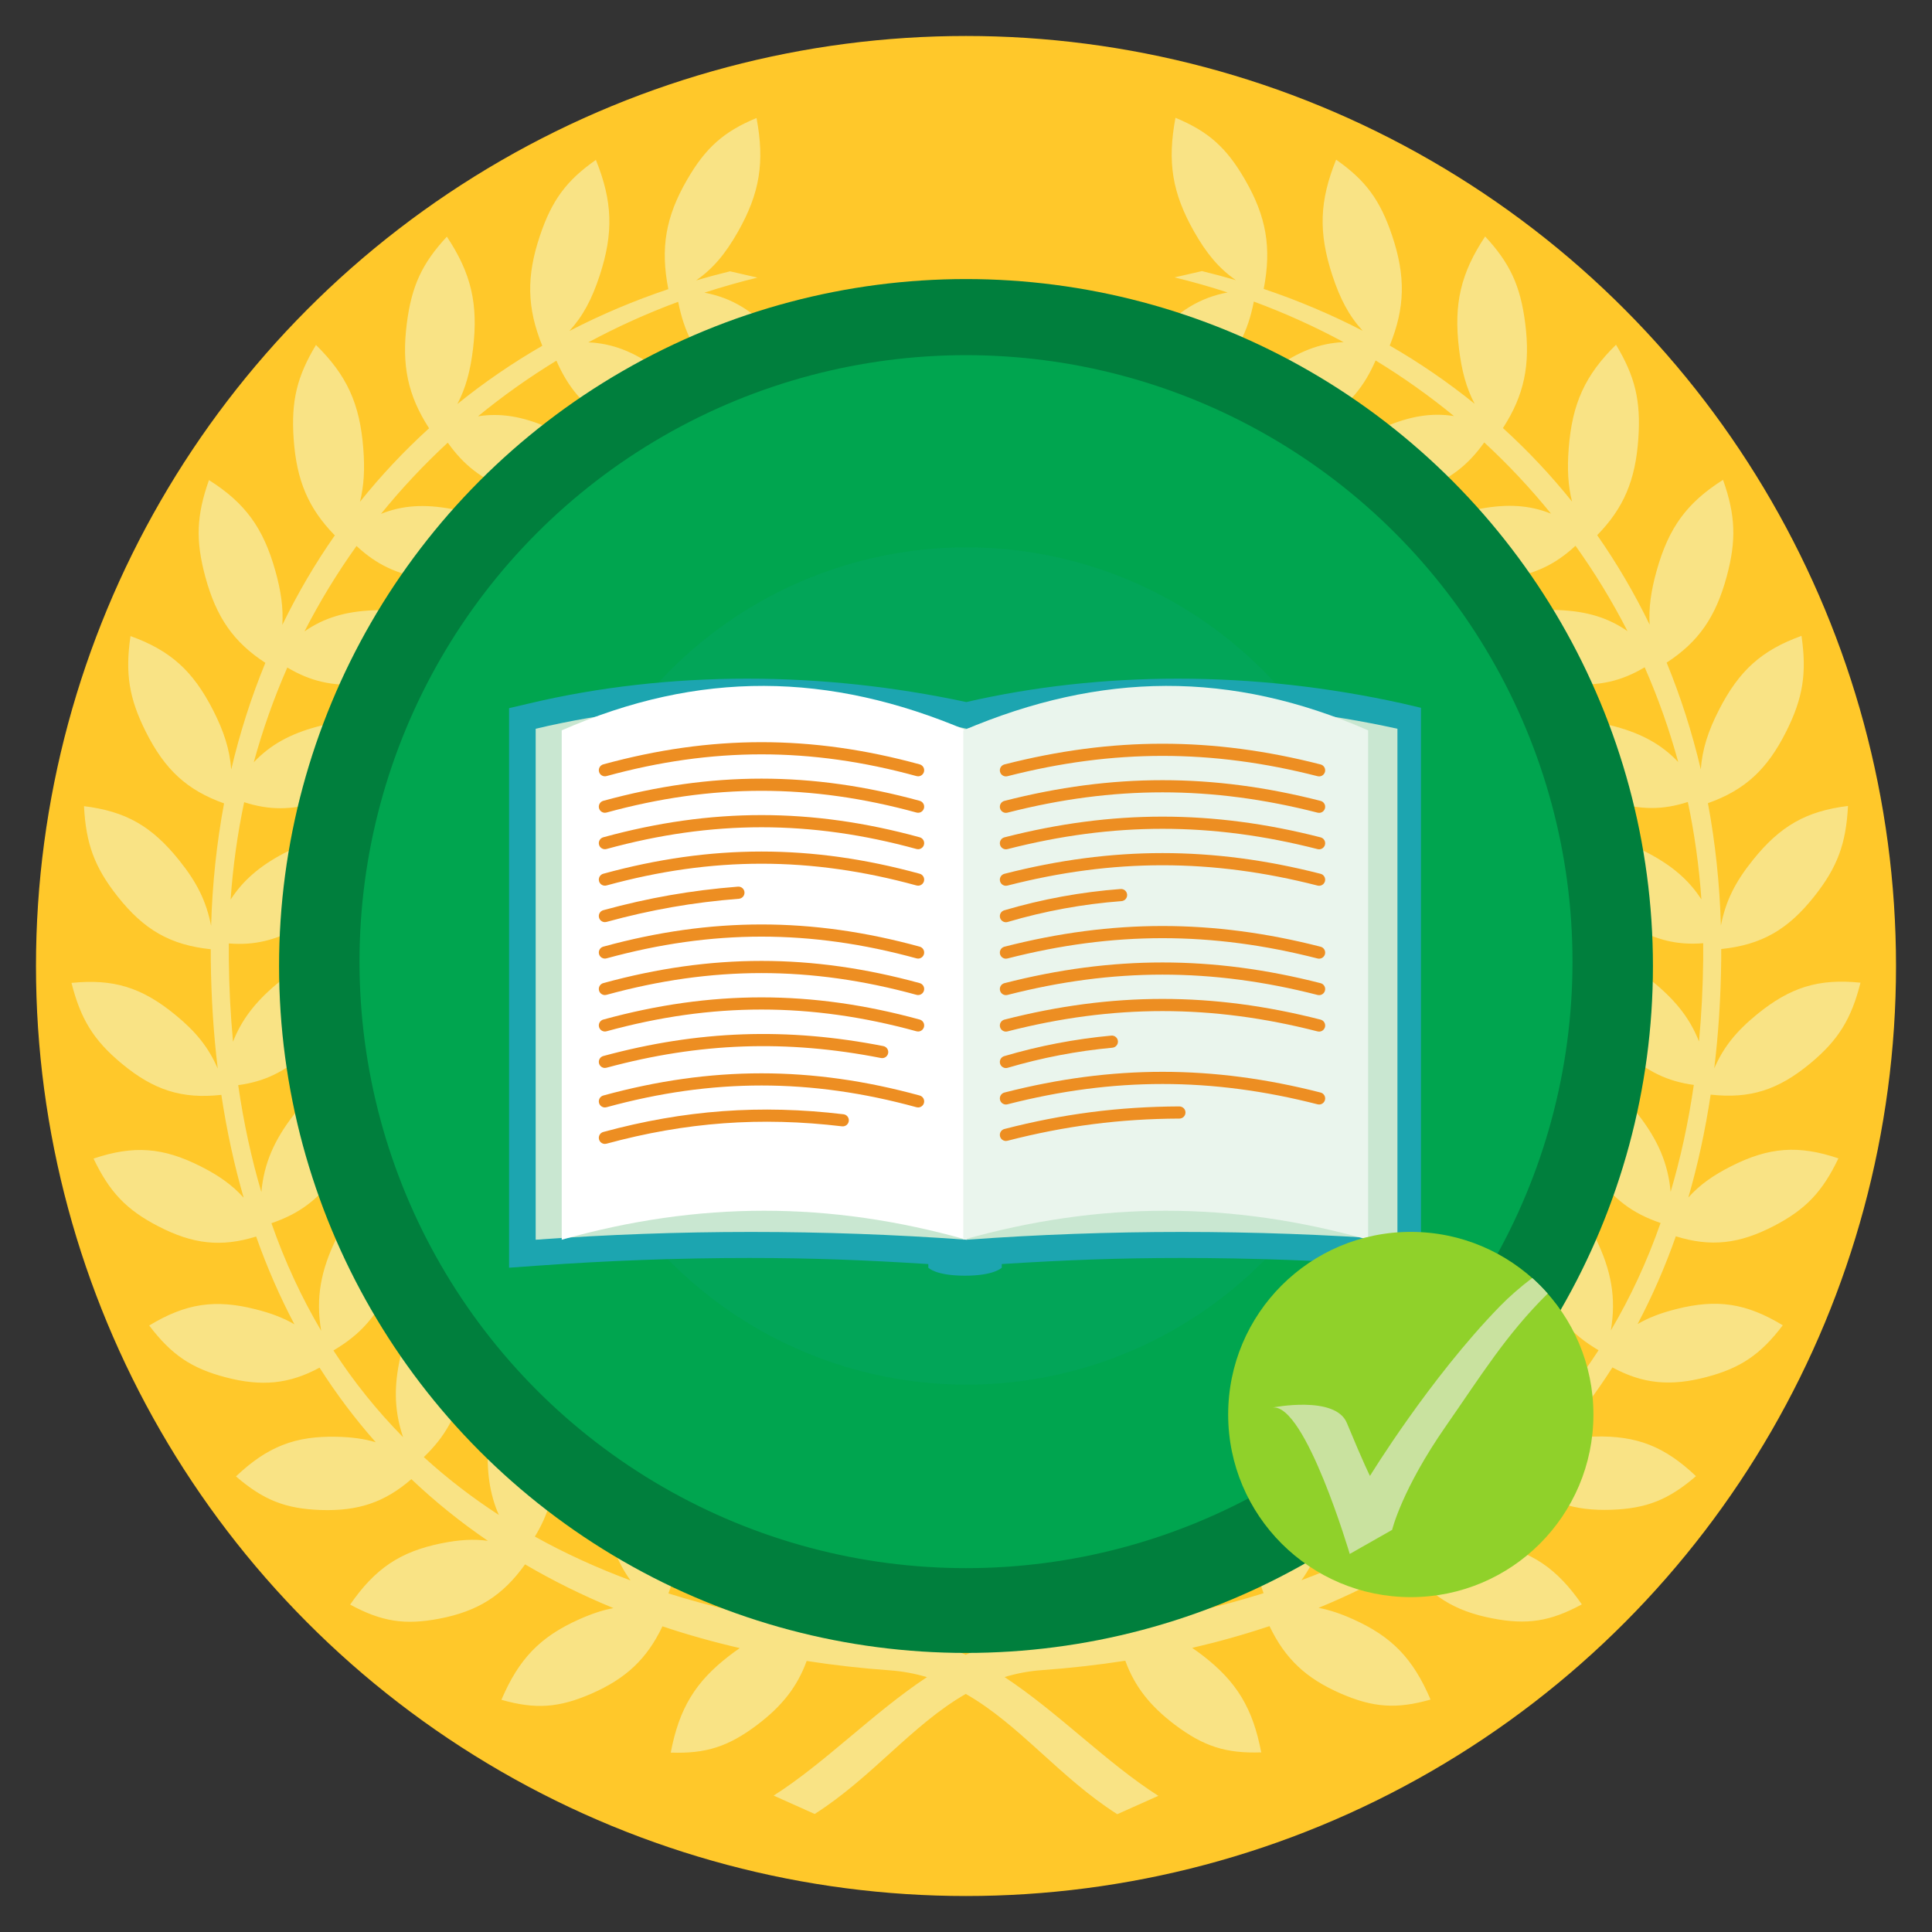 <?xml version="1.0" encoding="utf-8"?>
<!-- Generator: Adobe Illustrator 16.0.0, SVG Export Plug-In . SVG Version: 6.00 Build 0)  -->
<!DOCTYPE svg PUBLIC "-//W3C//DTD SVG 1.1//EN" "http://www.w3.org/Graphics/SVG/1.1/DTD/svg11.dtd">
<svg version="1.1" id="Layer_1" xmlns="http://www.w3.org/2000/svg" xmlns:xlink="http://www.w3.org/1999/xlink" x="0px" y="0px"
	 width="1000px" height="1000px" viewBox="0 0 1000 1000" enable-background="new 0 0 1000 1000" xml:space="preserve">
<rect x="0" y="0" width="1000" height="1000" fill="#333333" stroke="none"/>
<circle fill="#FFC82A" cx="500" cy="500" r="481.376"/>
<g>
	<path fill="#F9E385" d="M895.979,603.671c-9.382,4.744-16.271,9.655-22.1,16.146c4.866-16.79,8.735-34.529,11.555-53.235
		c20.335,2.252,35.012-2.407,51.647-16.242c14.396-11.979,21.142-22.836,25.911-41.7c-21.637-2.207-36.295,2.289-53.587,16.406
		c-10.701,8.742-17.258,16.803-22.104,27.913c2.158-17.896,3.39-36.642,3.596-56.269c0.021-1.831,0.008-3.646,0.008-5.468
		c20.891-2.186,34.558-9.985,48.354-27.496c11.771-14.925,16.266-27.05,17.261-46.561c-21.586,2.653-35.053,10.308-49.234,27.984
		c-9.185,11.447-14.065,21.162-16.551,33.957c-0.643-21.865-2.908-43.025-6.713-63.382c19.178-6.824,30.706-17.463,40.582-37.208
		c8.614-17.228,10.656-30.076,7.851-49.394c-20.596,7.425-32.293,17.913-42.729,38.34c-5.678,11.119-8.618,20.36-9.397,30.762
		c-4.523-19.221-10.444-37.671-17.671-55.256c16.524-10.763,25.397-23.601,31.072-44.521c5.086-18.772,4.593-31.816-1.889-50.077
		c-18.711,11.853-28.115,24.705-34.361,47.025c-2.929,10.462-4.15,19.11-3.623,27.919c-7.904-16.288-16.981-31.753-27.149-46.313
		c13.748-14.065,19.83-28.521,21.295-50.016c1.343-19.491-1.66-32.127-11.557-48.551c-16.011,15.759-22.71,30.447-24.486,53.664
		c-0.819,10.628-0.357,19.202,1.726,27.519c-10.91-13.62-22.869-26.327-35.771-38.055c11.029-17.053,14.275-32.674,11.524-54.279
		c-2.473-19.354-7.875-31.05-20.728-44.895c-12.609,18.983-16.311,34.818-13.551,57.939c1.384,11.556,3.765,20.382,8.091,28.657
		c-13.73-11.094-28.394-21.162-43.931-30.124c7.99-19.701,8.276-35.953,1.236-56.901c-6.168-18.401-13.714-28.631-28.977-39.313
		c-8.652,21.364-9.199,37.707-2.017,59.702c4.048,12.368,8.652,21.075,15.743,28.859c-16.238-8.404-33.334-15.651-51.212-21.662
		c4.156-21.361,1.365-37.454-9.7-56.59c-9.595-16.598-18.964-24.939-35.97-31.985c-4.307,22.829-1.678,38.937,9.603,58.84
		c6.53,11.513,12.882,19.103,21.69,25.219c-5.792-1.695-11.64-3.279-17.581-4.714l-14.193,3.263
		c9.296,2.248,18.451,4.858,27.441,7.792c-14.353,2.708-25.541,9.643-37.201,22.498c-12.71,14.019-17.979,25.774-20.256,45.152
		c21.714-1.037,35.65-7.656,50.938-24.218c11.437-12.392,17.007-22.915,20.117-38.708c16.081,5.946,31.603,12.97,46.487,20.994
		c-12.463,0.517-23.497,4.883-35.806,13.714c-15.152,10.872-22.589,21.186-28.574,39.639c21.438,3.828,36.355,0.455,54.526-12.341
		c13.011-9.154,20.433-17.849,26.399-31.533c14.212,8.665,27.765,18.29,40.561,28.783c-11.704-1.825-22.92,0.079-36.06,5.719
		c-16.929,7.244-26.211,15.682-35.638,32.415c20.226,8.518,35.474,8.542,55.721,0.061c14.345-5.985,23.243-12.749,31.643-24.542
		c12.382,11.434,23.928,23.746,34.559,36.864c-11.152-4.46-22.535-5.123-36.549-2.541c-17.954,3.325-28.67,9.514-41.141,23.771
		c18.137,12.853,33.047,16.27,54.496,12.497c15.269-2.68,25.301-7.337,35.874-17.101c9.992,13.959,18.996,28.71,26.91,44.181
		c-10.147-7.049-21.266-10.318-35.684-10.91c-18.206-0.742-29.885,2.911-44.856,14.085c15.259,16.598,29.174,23.254,50.89,24.369
		c15.509,0.778,26.264-1.564,38.551-8.831c6.903,15.718,12.721,32.089,17.36,49.043c-8.513-9.001-18.687-14.605-32.522-18.356
		c-17.686-4.784-29.817-3.809-46.615,3.768c11.697,19.646,24.012,29.274,45.04,35.175c14.898,4.196,25.808,4.335,39.071,0.084
		c3.45,16.342,5.812,33.167,7.018,50.418c-6.496-10.037-15.162-17.415-27.457-23.908c-16.356-8.626-28.417-10.371-46.327-6.698
		c7.645,21.816,17.824,33.983,37.244,44.45c13.512,7.293,24.016,9.898,37.474,8.846c0.026,2.779,0.026,5.563,0,8.36
		c-0.164,14.689-0.899,28.843-2.185,42.472c-4.407-11.267-11.452-20.423-22.224-29.508c-14.327-12.085-25.79-16.479-44.012-16.87
		c3.239,23.021,10.845,37.201,27.805,51.772c12.049,10.337,21.97,15.223,35.749,17.119c-2.83,19.589-6.858,38.021-11.99,55.334
		c-1.327-14.689-6.578-26.847-16.829-40.032c-11.673-15.021-22.022-21.879-39.783-26.333c-1.302,23.262,3.396,38.83,17.17,56.848
		c10.4,13.634,19.659,20.667,34.237,25.638c-7.06,20.135-15.704,38.65-25.749,55.643c2.844-16.812,0.318-31.083-8.003-48.011
		c-8.501-17.286-17.304-26.307-33.809-34.611c-5.781,22.459-4.203,38.709,5.765,59.432c7.747,16.101,15.665,25.104,29.696,33.424
		c-10.683,16.467-22.75,31.404-36.038,44.869c4.929-14.638,4.908-28.468,0.369-45.655c-4.965-18.816-11.827-29.588-26.354-41.391
		c-10.018,20.684-11.632,36.934-5.894,59.411c4.28,16.771,9.98,27.192,21.137,37.946c-12.094,11.042-25.066,21.007-38.819,29.933
		c4.802-11.003,6.416-22.705,5.504-37.277c-1.197-19.518-5.823-31.578-17.747-46.357c-13.806,17.98-18.53,33.53-17.285,56.778
		c0.845,15.682,3.819,26.539,10.869,38.066c-15.69,8.737-32.246,16.284-49.513,22.698c7.176-9.876,11.188-21.155,13.188-36.017
		c2.594-19.347,0.422-32.188-8.381-49.285c-16.999,14.506-24.644,28.665-27.928,51.692c-2.25,15.795-1.387,27.195,3.507,40.337
		c-21.638,6.804-44.237,11.967-67.562,15.646c17.363-9.182,27.252-21.149,34.609-41.476c6.59-18.222,7.156-31.266,2.18-50.072
		c-19.606,10.063-30.018,22.009-38.059,43.646c-6.569,17.723-7.501,30.446-3.475,48.636c-1.098,0.169-2.211,0.313-3.315,0.469
		c-0.157,0-0.313-0.006-0.481-0.006l0.012,0.073c-12.726,1.796-25.645,3.165-38.735,4.108c-14.102,1.017-27.089,5.024-39.332,10.878
		c-12.166-5.797-25.067-9.757-39.073-10.76c-13.09-0.937-26.01-2.317-38.734-4.109l0.014-0.074c-0.163,0-0.313,0.008-0.478,0.008
		c-1.107-0.156-2.217-0.301-3.321-0.47c4.029-18.188,3.095-30.914-3.478-48.636c-8.041-21.637-18.45-33.589-38.059-43.646
		c-4.973,18.808-4.408,31.832,2.183,50.073c7.357,20.325,17.25,32.294,34.609,41.474c-23.318-3.677-45.926-8.839-67.558-15.646
		c4.894-13.142,5.755-24.54,3.501-40.335c-3.293-23.031-10.927-37.187-27.927-51.712c-8.794,17.121-10.974,29.955-8.376,49.305
		c1.998,14.856,6.007,26.139,13.188,36.016c-17.27-6.43-33.825-13.961-49.518-22.699c7.053-11.526,10.025-22.387,10.865-38.063
		c1.256-23.251-3.475-38.801-17.28-56.782c-11.923,14.781-16.548,26.85-17.754,46.359c-0.903,14.587,0.71,26.278,5.519,37.285
		c-13.76-8.933-26.732-18.898-38.826-29.934c11.161-10.759,16.853-21.182,21.136-37.954c5.735-22.476,4.123-38.721-5.893-59.408
		c-14.531,11.799-21.389,22.573-26.355,41.382c-4.54,17.202-4.563,31.023,0.379,45.67c-13.295-13.475-25.367-28.411-36.05-44.883
		c14.034-8.314,21.948-17.317,29.7-33.419c9.969-20.722,11.547-36.973,5.762-59.43c-16.503,8.302-25.307,17.324-33.81,34.603
		c-8.319,16.915-10.841,31.2-8.007,48.019c-10.045-16.992-18.685-35.507-25.742-55.643c14.578-4.971,23.836-12.003,34.24-25.625
		c13.767-18.033,18.464-33.6,17.159-56.854c-17.754,4.452-28.106,11.304-39.778,26.318c-10.249,13.195-15.503,25.354-16.83,40.049
		c-5.133-17.325-9.15-35.757-11.986-55.345c13.78-1.897,23.71-6.776,35.748-17.117c16.967-14.568,24.569-28.748,27.801-51.771
		c-18.225,0.386-29.682,4.783-44.01,16.871c-10.77,9.082-17.818,18.237-22.225,29.507c-1.277-13.631-2.021-27.782-2.174-42.472
		c-0.029-2.797-0.029-5.583,0-8.359c13.453,1.052,23.952-1.556,37.469-8.849c19.416-10.467,29.604-22.636,37.235-44.449
		c-17.903-3.673-29.966-1.936-46.32,6.698c-12.295,6.493-20.965,13.87-27.46,23.907c1.21-17.253,3.576-34.076,7.016-50.419
		c13.274,4.253,24.182,4.109,39.077-0.086c21.02-5.918,33.344-15.527,45.038-35.171c-16.794-7.578-28.932-8.573-46.605-3.771
		c-13.839,3.751-24.014,9.356-32.528,18.356c4.631-16.95,10.46-33.321,17.355-49.04c12.289,7.269,23.044,9.609,38.554,8.832
		c21.715-1.117,35.63-7.773,50.886-24.377c-14.963-11.169-26.644-14.842-44.856-14.081c-14.409,0.591-25.528,3.86-35.677,10.91
		c7.911-15.471,16.918-30.222,26.915-44.184c10.563,9.764,20.6,14.424,35.867,17.104c21.447,3.772,36.36,0.331,54.494-12.497
		c-12.47-14.254-23.182-20.451-41.147-23.766c-14.01-2.603-25.392-1.934-36.539,2.523c10.635-13.111,22.182-25.423,34.555-36.853
		c8.403,11.794,17.299,18.557,31.641,24.542c20.252,8.477,35.498,8.457,55.725-0.076c-9.435-16.718-18.714-25.155-35.639-32.399
		c-13.141-5.642-24.354-7.545-36.064-5.716c12.804-10.497,26.351-20.114,40.569-28.787c5.97,13.681,13.382,22.379,26.399,31.531
		c18.167,12.797,33.086,16.174,54.521,12.343c-5.983-18.457-13.419-28.785-28.572-39.639c-12.297-8.832-23.338-13.197-35.811-13.715
		c14.889-8.021,30.415-15.048,46.496-20.994c3.106,15.792,8.68,26.315,20.112,38.703c15.295,16.57,29.229,23.187,50.939,24.221
		c-2.278-19.394-7.548-31.147-20.26-45.15c-11.664-12.854-22.844-19.791-37.194-22.502c8.993-2.924,18.144-5.536,27.438-7.794
		l-14.2-3.254c-5.936,1.437-11.784,3.02-17.574,4.711c8.802-6.112,15.158-13.707,21.689-25.218
		c11.287-19.901,13.908-36.016,9.597-58.843c-17.003,7.047-26.361,15.388-35.964,31.99c-11.06,19.131-13.854,35.226-9.693,56.587
		c-17.877,6.008-34.974,13.256-51.221,21.663c7.094-7.784,11.7-16.485,15.746-28.86c7.188-21.991,6.631-38.337-2.014-59.7
		c-15.263,10.682-22.807,20.915-28.979,39.31c-7.035,20.951-6.743,37.202,1.236,56.907c-15.538,8.958-30.209,19.029-43.942,30.13
		c4.33-8.278,6.724-17.102,8.107-28.66c2.753-23.128-0.948-38.988-13.552-57.944c-12.858,13.843-18.259,25.541-20.725,44.895
		c-2.758,21.605,0.485,37.228,11.521,54.271c-12.907,11.731-24.861,24.439-35.777,38.063c2.088-8.319,2.547-16.89,1.73-27.514
		c-1.782-23.225-8.48-37.911-24.497-53.67c-9.883,16.426-12.895,29.061-11.557,48.551c1.472,21.495,7.552,35.951,21.306,50.019
		c-10.175,14.555-19.247,30.021-27.151,46.311c0.523-8.808-0.689-17.458-3.621-27.919c-6.241-22.317-15.649-35.168-34.362-47.026
		c-6.486,18.262-6.98,31.306-1.89,50.074c5.67,20.926,14.544,33.758,31.073,44.524c-7.23,17.579-13.147,36.028-17.672,55.246
		c-0.78-10.399-3.719-19.64-9.395-30.752c-10.435-20.427-22.131-30.915-42.734-38.338c-2.805,19.315-0.759,32.164,7.861,49.391
		c9.868,19.738,21.394,30.38,40.566,37.206c-3.797,20.356-6.067,41.515-6.701,63.378c-2.495-12.789-7.367-22.504-16.558-33.954
		c-14.179-17.673-27.647-25.327-49.234-27.981c1.002,19.509,5.497,31.636,17.261,46.554c13.803,17.52,27.47,25.302,48.355,27.5
		c-0.007,1.814-0.014,3.627,0.007,5.452c0.212,19.637,1.438,38.39,3.601,56.299c-4.851-11.127-11.407-19.191-22.109-27.924
		c-17.286-14.123-31.949-18.61-53.587-16.408c4.769,18.867,11.518,29.723,25.916,41.695c16.637,13.84,31.301,18.505,51.645,16.253
		c2.83,18.703,6.696,36.454,11.56,53.239c-5.831-6.493-12.717-11.405-22.105-16.153c-19.654-9.965-34.863-11.076-55.601-4.102
		c8.317,17.397,17.024,26.5,33.438,35.008c17.985,9.33,32.639,10.956,50.722,5.336c5.672,16.081,12.306,31.208,19.803,45.428
		c-5.73-3.35-12.126-5.77-19.988-7.753c-21.149-5.368-36.246-3.065-55.171,8.385c11.505,15.145,21.798,22.119,39.496,26.788
		c18.631,4.898,32.88,3.567,48.688-4.982c8.814,13.845,18.534,26.701,29.066,38.605c-5.955-1.784-12.366-2.635-19.984-2.824
		c-21.724-0.532-36.048,5.075-52.348,20.506c14.205,12.244,25.62,16.771,43.838,17.396c19.314,0.65,33.049-3.889,46.951-15.965
		c12.353,11.724,25.58,22.354,39.587,31.918c-7.396-1.04-14.955-0.547-24.055,1.295c-21.354,4.312-34.281,13.003-47.229,31.714
		c16.272,8.828,28.314,10.723,46.257,7.268c19.846-3.834,32.648-11.861,44.289-28.085c14.573,8.56,29.859,16.095,45.732,22.628
		c-5.665,1.054-11.441,2.989-17.934,5.905c-20.051,9.003-31.009,20.369-40.045,41.559c17.62,5.021,29.771,4.176,46.648-3.202
		c17.799-7.793,28.605-17.877,36.711-34.817c13.03,4.359,26.384,8.105,40.016,11.26c-1.77,1.205-3.571,2.52-5.433,3.951
		c-17.649,13.59-25.937,27.323-30.296,50.146c18.223,0.631,29.885-3.123,44.775-14.392c12.786-9.653,20.72-19.699,25.583-33.048
		c14.123,2.192,28.472,3.811,42.995,4.852c6.871,0.496,13.247,1.732,19.258,3.521c-28.001,18.552-52.725,44.388-79.35,61.316
		l21.244,9.509c29.656-18.852,50.494-46.28,78.206-62.127c27.827,15.833,48.689,43.353,78.412,62.245l21.255-9.511
		c-26.705-16.98-51.499-42.909-79.594-61.473c6.081-1.841,12.535-3.103,19.502-3.596c14.515-1.05,28.864-2.662,42.989-4.854
		c4.859,13.349,12.795,23.393,25.58,33.074c14.89,11.241,26.549,14.996,44.778,14.363c-4.358-22.819-12.647-36.553-30.297-50.144
		c-1.86-1.432-3.665-2.747-5.438-3.944c13.635-3.16,26.992-6.908,40.016-11.267c8.106,16.94,18.912,27.024,36.716,34.819
		c16.877,7.376,29.029,8.224,46.648,3.2c-9.03-21.188-19.988-32.554-40.042-41.558c-6.495-2.916-12.271-4.854-17.938-5.907
		c15.88-6.532,31.16-14.065,45.74-22.627c11.64,16.224,24.442,24.254,44.283,28.077c17.942,3.464,29.985,1.569,46.256-7.259
		c-12.952-18.71-25.867-27.403-47.229-31.714c-9.096-1.845-16.655-2.329-24.053-1.297c14.007-9.563,27.24-20.193,39.587-31.915
		c13.903,12.073,27.636,16.62,46.952,15.964c18.215-0.626,29.624-5.153,43.828-17.396c-16.285-15.432-30.616-21.039-52.344-20.507
		c-7.613,0.183-14.021,1.042-19.973,2.811c10.532-11.892,20.245-24.746,29.074-38.591c15.795,8.55,30.041,9.884,48.666,4.984
		c17.716-4.671,27.994-11.646,39.503-26.797c-18.919-11.444-34.03-13.748-55.174-8.371c-7.854,1.975-14.247,4.396-19.979,7.739
		c7.502-14.214,14.138-29.34,19.802-45.421c18.074,5.619,32.729,3.992,50.713-5.328c16.418-8.516,25.118-17.612,33.439-35.016
		C930.843,592.596,915.631,593.71,895.979,603.671"/>
</g>
<circle fill="#007F3D" cx="500" cy="500" r="355.558"/>
<circle fill="#00A54F" cx="500" cy="497.75" r="313.922"/>
<g>
	<circle opacity="0.1" fill="#1CA5B0" cx="500.289" cy="500" r="216.694"/>
	<g>
		<g>
			<path fill="#1CA5B0" d="M725.566,364.034c-38.418-8.464-77.125-12.754-115.993-12.754c-37.753,0-74.493,4.081-109.432,12.105
				c-37.44-8.024-75.468-12.105-113.309-12.105c-38.85,0-77.001,4.307-112.84,12.804l-10.493,2.458v289.624l14.592-1.043
				c36.727-2.648,73.202-3.994,109.828-3.994c32.471,0,59.58,1.062,92.58,3.149v1.888c0,0,3.763,4.132,18.963,4.132
				c15.2,0,19.037-4.132,19.037-4.132v-1.895c33-2.082,60.535-3.143,92.982-3.143c36.625,0,73.408,1.346,110.134,3.994l13.884,1.043
				v-289.8L725.566,364.034z"/>
		</g>
		<g>
			<g>
				<path fill="#C9E7D1" d="M723.312,641.679c-74.442-5.37-148.581-5.37-223.022,0c0-88.157,0-176.32,0-264.482
					c72.463-17.177,150.466-15.984,223.022,0C723.312,465.358,723.312,553.521,723.312,641.679z"/>
			</g>
			<g>
				<path fill="#C9E7D1" d="M500.289,641.679c-74.442-5.37-148.581-5.37-223.023,0c0-88.157,0-176.32,0-264.482
					c72.463-17.177,150.466-15.984,223.023,0C500.289,465.358,500.289,553.521,500.289,641.679z"/>
			</g>
			<g>
				<g>
					<path fill="#FFFFFF" d="M500.29,641.679c-70.913-20.014-138.631-20.01-209.544,0c0-87.884,0-175.764,0-263.646
						c70.96-31.107,138.444-30.262,209.544,0C500.29,465.915,500.293,553.795,500.29,641.679z"/>
				</g>
			</g>
			<g>
				<g>
					<path fill="#EAF5ED" d="M498.604,641.679c70.914-20.014,138.63-20.01,209.544,0c-0.004-87.884,0-175.764,0-263.646
						c-70.961-31.107-138.441-30.262-209.544,0C498.606,465.915,498.606,553.795,498.604,641.679z"/>
				</g>
			</g>
			<g>
				<g>
					<g>
						<path fill="#ED8E22" d="M682.764,401.863c-0.259,0-0.521-0.032-0.783-0.099c-54.762-14.023-105.771-14.024-160.537,0
							c-1.685,0.433-3.396-0.584-3.826-2.266c-0.431-1.683,0.584-3.396,2.266-3.827c55.83-14.295,107.833-14.295,163.658,0
							c1.683,0.431,2.697,2.145,2.266,3.827C685.442,400.919,684.165,401.863,682.764,401.863z"/>
					</g>
					<g>
						<path fill="#ED8E22" d="M682.764,420.732c-0.259,0-0.521-0.031-0.783-0.099c-54.765-14.025-105.775-14.025-160.537,0
							c-1.685,0.434-3.396-0.584-3.826-2.267c-0.431-1.682,0.583-3.396,2.266-3.827c55.827-14.296,107.831-14.296,163.658,0
							c1.683,0.431,2.697,2.145,2.266,3.827C685.442,419.788,684.165,420.732,682.764,420.732z"/>
					</g>
					<g>
						<path fill="#ED8E22" d="M682.764,439.603c-0.259,0-0.521-0.032-0.783-0.099c-54.765-14.022-105.776-14.021-160.537,0
							c-1.685,0.429-3.396-0.585-3.826-2.267c-0.431-1.683,0.584-3.396,2.266-3.827c55.821-14.295,107.828-14.293,163.658,0
							c1.681,0.431,2.697,2.145,2.266,3.827C685.442,438.658,684.165,439.603,682.764,439.603z"/>
					</g>
					<g>
						<path fill="#ED8E22" d="M520.66,458.474c-1.401,0-2.679-0.944-3.043-2.364c-0.431-1.684,0.583-3.397,2.266-3.828
							c55.815-14.298,107.821-14.297,163.658,0c1.681,0.431,2.697,2.144,2.266,3.827c-0.431,1.682-2.145,2.699-3.826,2.267
							c-54.772-14.027-105.784-14.025-160.537,0C521.183,458.442,520.919,458.474,520.66,458.474z"/>
					</g>
					<g>
						<path fill="#ED8E22" d="M520.662,477.342c-1.358,0-2.61-0.887-3.014-2.255c-0.492-1.666,0.459-3.415,2.125-3.907
							c19.61-5.79,39.884-9.502,60.25-11.034c1.735-0.136,3.242,1.167,3.371,2.9c0.131,1.731-1.169,3.241-2.898,3.372
							c-19.925,1.499-39.755,5.132-58.942,10.795C521.257,477.3,520.957,477.342,520.662,477.342z"/>
					</g>
					<g>
						<path fill="#ED8E22" d="M520.66,496.213c-1.401,0-2.679-0.944-3.043-2.365c-0.431-1.683,0.584-3.396,2.266-3.827
							c55.822-14.293,107.825-14.294,163.658,0c1.681,0.431,2.697,2.144,2.266,3.827c-0.431,1.682-2.145,2.698-3.826,2.267
							c-54.768-14.022-105.778-14.023-160.537,0C521.183,496.182,520.919,496.213,520.66,496.213z"/>
					</g>
					<g>
						<path fill="#ED8E22" d="M682.764,515.084c-0.259,0-0.521-0.032-0.783-0.1c-54.759-14.026-105.77-14.025-160.537-0.001
							c-1.685,0.433-3.396-0.585-3.826-2.267c-0.431-1.683,0.583-3.396,2.266-3.827c55.83-14.296,107.833-14.297,163.658,0.002
							c1.683,0.43,2.697,2.144,2.266,3.826C685.442,514.139,684.165,515.084,682.764,515.084z"/>
					</g>
					<g>
						<path fill="#ED8E22" d="M682.764,533.953c-0.259,0-0.521-0.032-0.783-0.099c-54.756-14.022-105.768-14.022-160.537-0.001
							c-1.685,0.432-3.396-0.584-3.826-2.267c-0.431-1.682,0.584-3.396,2.266-3.827c55.834-14.294,107.836-14.295,163.658,0.001
							c1.683,0.431,2.697,2.145,2.266,3.827C685.442,533.007,684.165,533.953,682.764,533.953z"/>
					</g>
					<g>
						<path fill="#ED8E22" d="M520.662,552.822c-1.358,0-2.61-0.887-3.014-2.257c-0.492-1.666,0.459-3.414,2.125-3.906
							c18.044-5.328,36.696-8.903,55.439-10.631c1.727-0.169,3.26,1.114,3.42,2.844c0.16,1.729-1.114,3.26-2.844,3.42
							c-18.336,1.689-36.583,5.188-54.235,10.4C521.257,552.78,520.957,552.822,520.662,552.822z"/>
					</g>
					<g>
						<path fill="#ED8E22" d="M682.764,571.691c-0.259,0-0.521-0.032-0.783-0.099c-54.758-14.024-105.769-14.024-160.537,0
							c-1.685,0.432-3.396-0.586-3.826-2.268c-0.431-1.682,0.584-3.395,2.266-3.826c55.834-14.297,107.836-14.297,163.658,0
							c1.683,0.432,2.697,2.145,2.266,3.826C685.442,570.747,684.165,571.691,682.764,571.691z"/>
					</g>
					<g>
						<path fill="#ED8E22" d="M520.66,590.561c-1.398,0-2.675-0.943-3.042-2.362c-0.434-1.681,0.578-3.396,2.26-3.829
							c30.434-7.843,59.213-11.557,90.565-11.687c1.766,0.048,3.15,1.396,3.159,3.133c0.005,1.737-1.397,3.151-3.134,3.159
							c-30.819,0.126-59.105,3.775-89.02,11.485C521.186,590.527,520.921,590.561,520.66,590.561z"/>
					</g>
				</g>
			</g>
			<g>
				<g>
					<g>
						<path fill="#ED8E22" d="M475.207,401.816c-0.275,0-0.556-0.036-0.833-0.112c-54.728-15.004-105.711-15.005-160.449-0.001
							c-1.67,0.46-3.405-0.526-3.865-2.202c-0.459-1.675,0.527-3.406,2.202-3.865c55.872-15.313,107.912-15.313,163.775,0.001
							c1.676,0.459,2.661,2.189,2.202,3.865C477.855,400.898,476.588,401.816,475.207,401.816z"/>
					</g>
					<g>
						<path fill="#ED8E22" d="M313.09,420.684c-1.381,0-2.648-0.917-3.031-2.313c-0.459-1.675,0.527-3.406,2.202-3.865
							c55.87-15.313,107.909-15.313,163.775,0c1.675,0.459,2.661,2.19,2.202,3.865c-0.459,1.676-2.19,2.663-3.864,2.202
							c-54.731-15.002-105.715-15.002-160.449,0C313.645,420.648,313.365,420.684,313.09,420.684z"/>
					</g>
					<g>
						<path fill="#ED8E22" d="M475.207,439.555c-0.275,0-0.556-0.036-0.833-0.113c-54.729-15.005-105.713-15.005-160.449,0
							c-1.67,0.459-3.405-0.526-3.865-2.202c-0.459-1.675,0.527-3.406,2.202-3.865c55.874-15.314,107.914-15.314,163.775,0.001
							c1.676,0.459,2.661,2.189,2.202,3.865C477.855,438.638,476.588,439.555,475.207,439.555z"/>
					</g>
					<g>
						<path fill="#ED8E22" d="M475.207,458.426c-0.275,0-0.556-0.036-0.833-0.113c-54.72-15.006-105.704-15.009-160.449-0.001
							c-1.67,0.461-3.405-0.525-3.865-2.202c-0.459-1.675,0.527-3.405,2.202-3.864c55.881-15.318,107.921-15.318,163.775,0.002
							c1.676,0.459,2.661,2.189,2.201,3.864C477.854,457.508,476.588,458.426,475.207,458.426z"/>
					</g>
					<g>
						<path fill="#ED8E22" d="M313.09,477.292c-1.381,0-2.648-0.917-3.031-2.314c-0.459-1.675,0.527-3.405,2.203-3.864
							c23.413-6.412,45.561-10.285,69.702-12.187c1.738-0.136,3.247,1.157,3.382,2.888c0.136,1.732-1.157,3.246-2.888,3.382
							c-23.737,1.871-45.514,5.678-68.535,11.983C313.644,477.256,313.365,477.292,313.09,477.292z"/>
					</g>
					<g>
						<path fill="#ED8E22" d="M475.207,496.165c-0.275,0-0.556-0.037-0.833-0.114c-54.725-15.006-105.709-15.007-160.449,0
							c-1.67,0.461-3.405-0.525-3.865-2.202c-0.459-1.675,0.526-3.405,2.202-3.864c55.876-15.318,107.917-15.319,163.775,0.001
							c1.676,0.459,2.661,2.189,2.201,3.864C477.854,495.248,476.588,496.165,475.207,496.165z"/>
					</g>
					<g>
						<path fill="#ED8E22" d="M313.09,515.034c-1.381,0-2.647-0.917-3.03-2.313c-0.46-1.676,0.525-3.405,2.201-3.866
							c55.87-15.322,107.911-15.321,163.775,0.002c1.676,0.459,2.661,2.188,2.201,3.864c-0.458,1.675-2.189,2.665-3.864,2.2
							c-54.73-15.008-105.713-15.008-160.449,0C313.645,514.999,313.365,515.034,313.09,515.034z"/>
					</g>
					<g>
						<path fill="#ED8E22" d="M475.207,533.9c-0.275,0-0.556-0.035-0.833-0.11c-54.724-15.006-105.707-15.006-160.449-0.002
							c-1.666,0.464-3.405-0.526-3.864-2.201c-0.459-1.677,0.527-3.406,2.202-3.865c55.879-15.314,107.92-15.313,163.774,0.002
							c1.676,0.459,2.661,2.189,2.202,3.864C477.855,532.985,476.588,533.9,475.207,533.9z"/>
					</g>
					<g>
						<path fill="#ED8E22" d="M313.09,552.771c-1.385,0-2.654-0.923-3.033-2.324c-0.455-1.678,0.537-3.404,2.214-3.856
							c49.056-13.282,95.114-14.912,144.948-5.134c1.705,0.335,2.815,1.988,2.481,3.692c-0.335,1.703-1.991,2.81-3.692,2.48
							c-48.854-9.59-94.005-7.989-142.094,5.031C313.639,552.734,313.362,552.771,313.09,552.771z"/>
					</g>
					<g>
						<path fill="#ED8E22" d="M475.207,573.214c-0.275,0-0.556-0.034-0.833-0.111c-54.732-15.006-105.717-15.006-160.449,0
							c-1.67,0.46-3.405-0.525-3.865-2.202c-0.459-1.675,0.526-3.405,2.202-3.864c55.868-15.316,107.909-15.316,163.775,0
							c1.676,0.459,2.661,2.189,2.202,3.864C477.855,572.298,476.588,573.214,475.207,573.214z"/>
					</g>
					<g>
						<path fill="#ED8E22" d="M313.09,592.085c-1.384,0-2.653-0.921-3.033-2.321c-0.456-1.677,0.533-3.404,2.21-3.86
							c41.833-11.369,81.337-14.28,124.316-9.166c1.725,0.205,2.956,1.771,2.751,3.495c-0.206,1.723-1.774,2.947-3.495,2.751
							c-42.155-5.018-80.895-2.161-121.924,8.989C313.641,592.048,313.363,592.085,313.09,592.085z"/>
					</g>
				</g>
			</g>
		</g>
	</g>
</g>
<g id="done">
	<path fill="#90D12A" d="M824.75,732.149c0,52.205-42.319,94.527-94.526,94.527s-94.526-42.322-94.526-94.527
		c0-52.209,42.319-94.53,94.526-94.53S824.75,679.94,824.75,732.149z"/>
	<path fill="#C9E29F" d="M801.086,669.556c-2.502-2.852-5.173-5.55-7.996-8.079c-6.038,4.582-11.732,9.49-16.814,14.71
		c-36.395,37.395-67.181,87.751-67.181,87.751s-3.006-5.765-11.966-27.425c-5.984-14.456-38.393-7.975-38.393-7.975
		c16.955-1.995,39.886,75.783,39.886,75.783l21.939-12.465c0,0,4.984-20.94,27.919-53.845
		C766.164,712.644,779.549,690.756,801.086,669.556z"/>
</g>
<g id="correcting" display="none">
	<path display="inline" fill="#C44E1A" d="M824.75,732.149c0,52.205-42.319,94.527-94.526,94.527s-94.525-42.322-94.525-94.527
		c0-52.209,42.318-94.53,94.525-94.53S824.75,679.94,824.75,732.149z"/>
	<g display="inline">
		<path fill="#F79B72" d="M730.227,798.63c-33.215,0-60.239-27.05-60.239-60.258s27.024-60.247,60.239-60.247
			c2.206,0,4.437,0.13,6.65,0.379v-9.737c0-1.25,0.774-2.393,1.911-2.872c1.188-0.463,2.497-0.205,3.402,0.695l21.343,21.388
			c1.215,1.215,1.215,3.152,0,4.386l-21.334,21.436c-0.911,0.886-2.224,1.158-3.411,0.673c-1.137-0.489-1.911-1.619-1.911-2.865
			v-10.799c-2.207-0.407-4.424-0.59-6.65-0.59c-21.039,0-38.164,17.119-38.164,38.154c0,21.034,17.13,38.167,38.164,38.167
			c21.037,0,38.154-17.139,38.154-38.167c0-1.705,1.39-3.104,3.115-3.104h15.849c1.715,0,3.112,1.398,3.112,3.104
			C790.457,771.58,763.418,798.63,730.227,798.63z"/>
	</g>
</g>
</svg>
